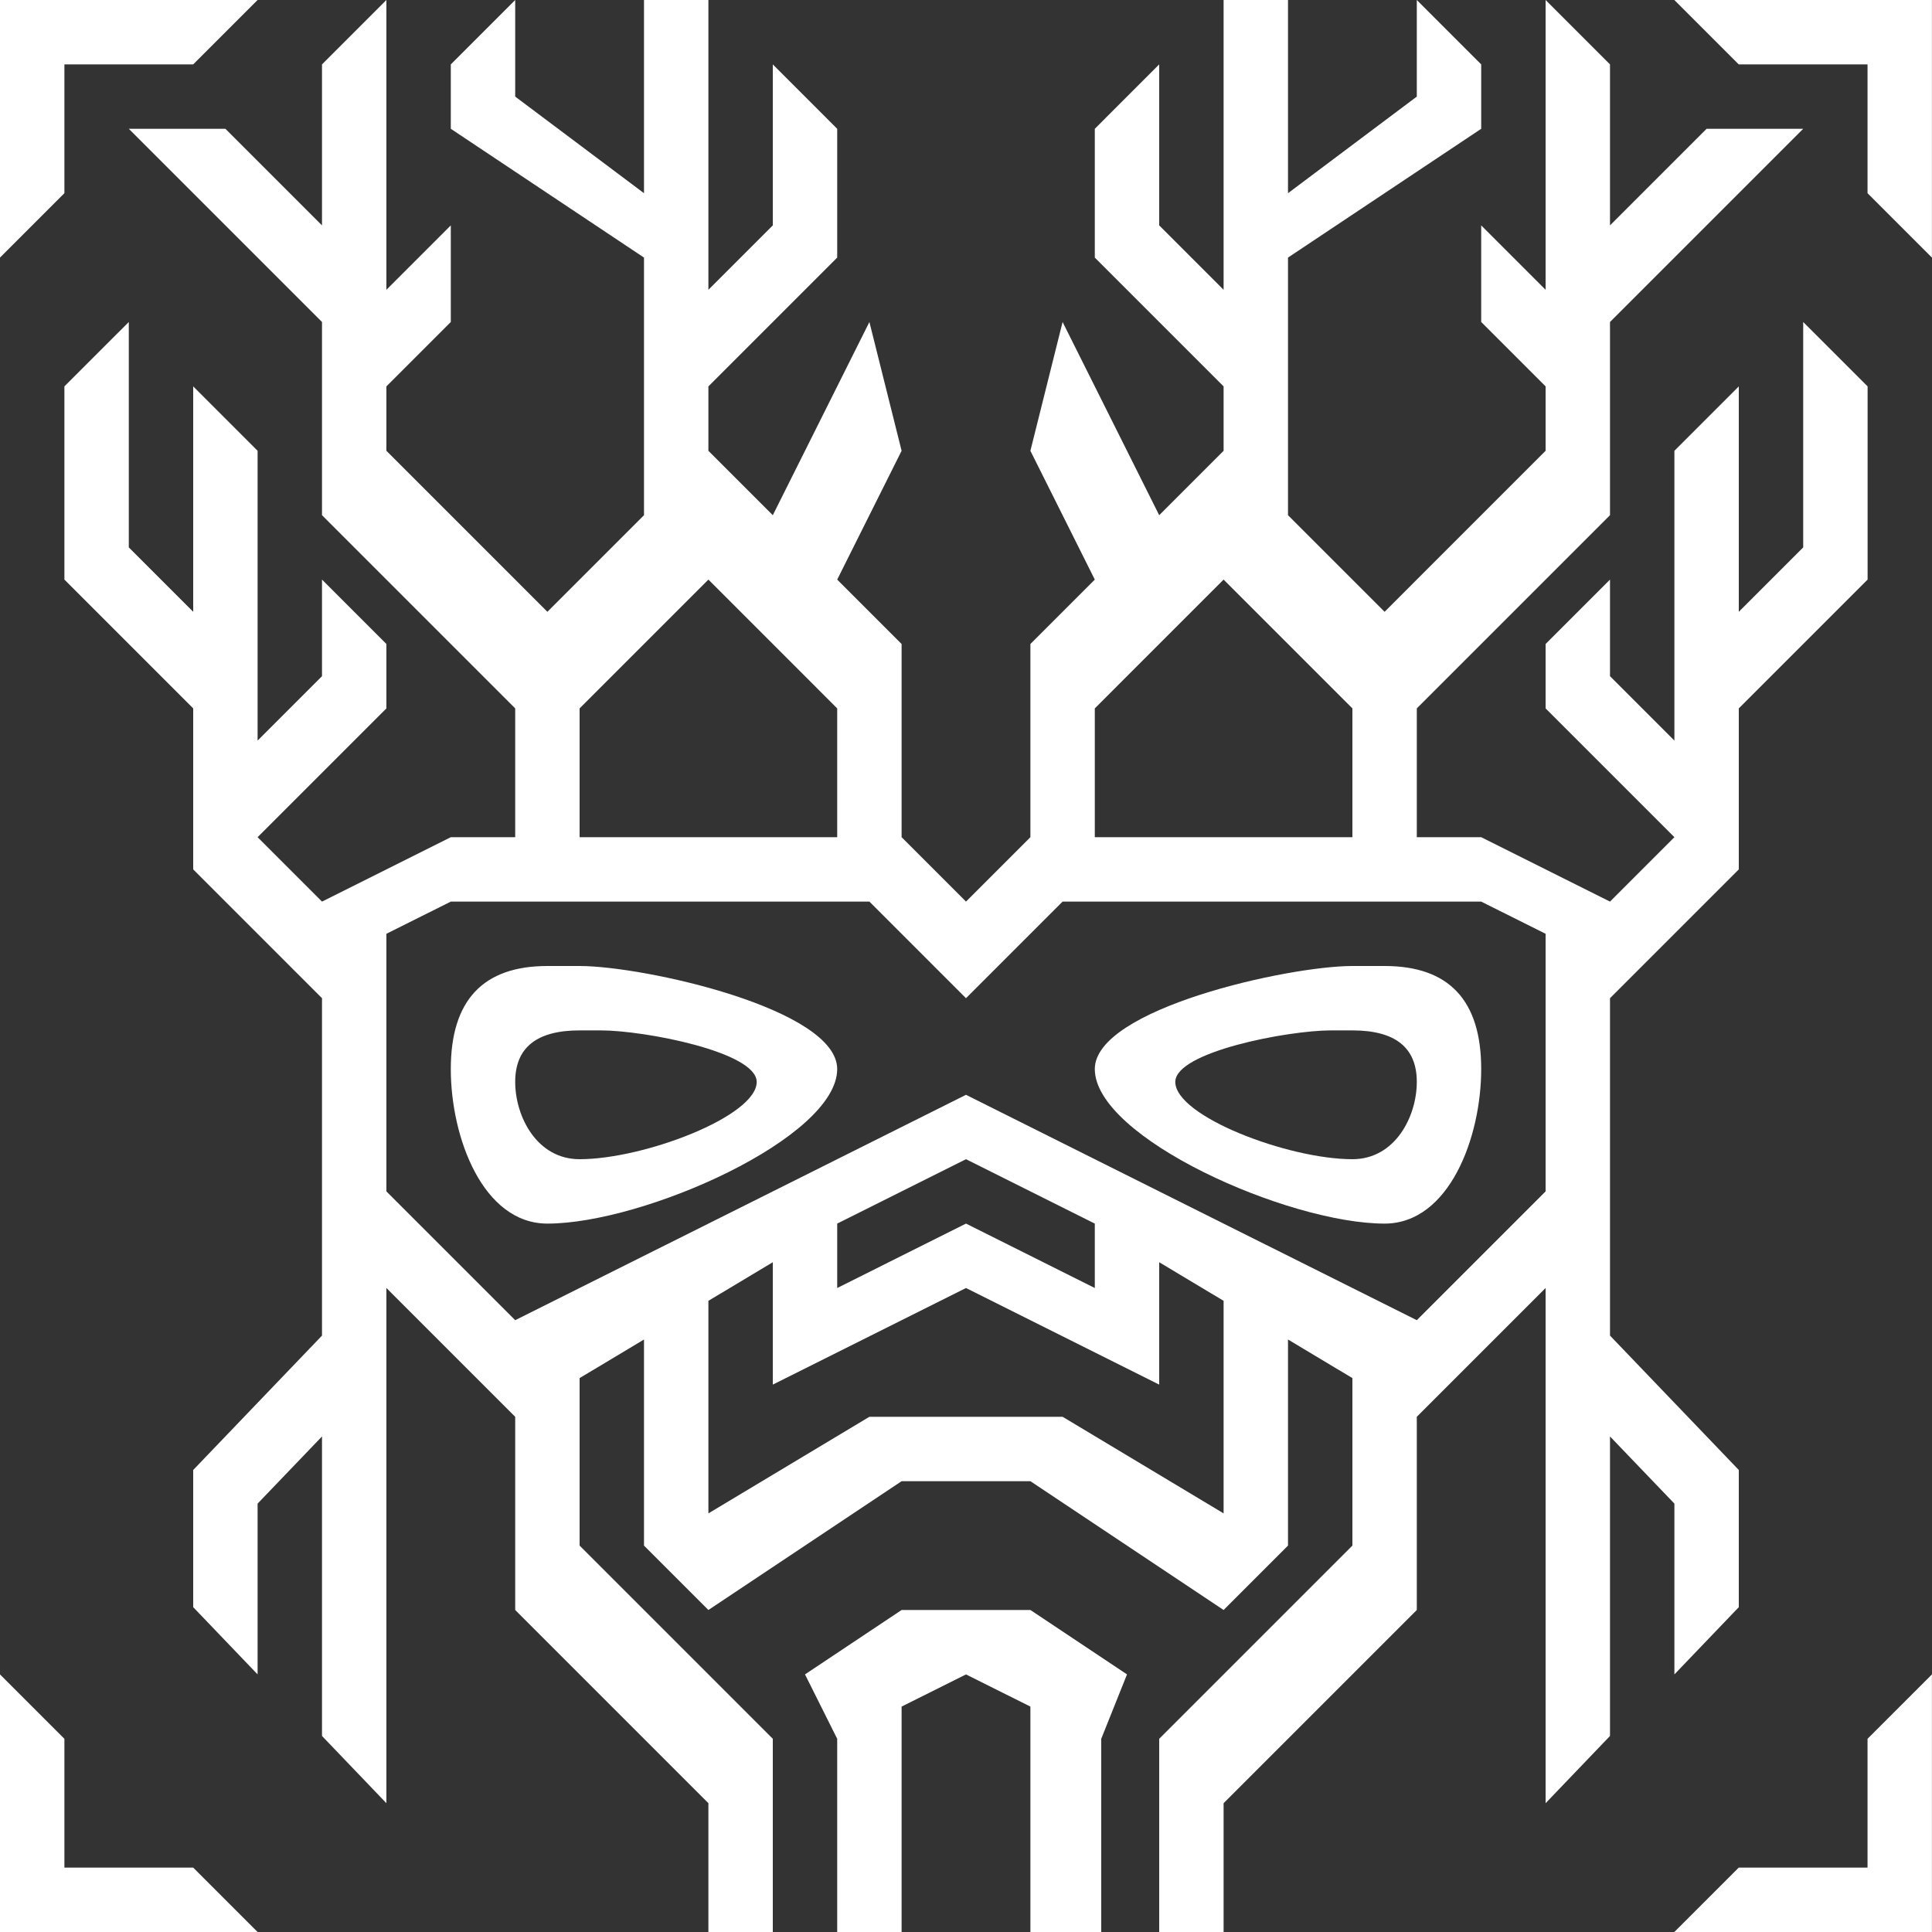 <svg width="30" height="30" viewBox="0 0 30 30" fill="none" xmlns="http://www.w3.org/2000/svg">
<rect x="0" y="0" width="30" height="30" fill="#333333" stroke="none"/>
<path d="M1 27V29H3L4 30H0V26L1 27ZM11 4.5L12 3.5V1L13 2V4L11 6V7L12 8L13.5 5L14 7L13 9L14 10V13L15 14L16 13V10L17 9L16 7L16.5 5L18 8L19 7V6L17 4V2L18 1V3.5L19 4.5V0H20V3L22 1.5V0L23 1V2L20 4V8L21.5 9.5L24 7V6L23 5V3.5L24 4.5V0L25 1V3.5L26.5 2H28L25 5V8L22 11V13H23L25 14L26 13L24 11V10L25 9V10.5L26 11.5V7L27 6V9.5L28 8.5V5L29 6V9L27 11V13.5L25 15.5V20.739L27 22.826V24.956L26 26V23.348L25 22.305V26.956L24 28V20L22 22V25L19 28V30H18V27L21 24V21.399L20 20.8V24L19 25L16 23H14L11 25L10 24V20.8L9 21.399V24L12 27V30H11V28L8 25V22L6 20V28L5 26.956V22.305L4 23.348V26L3 24.956V22.826L5 20.739V15.5L3 13.5V11L1 9V6L2 5V8.5L3 9.5V6L4 7V11.5L5 10.5V9L6 10V11L4 13L5 14L7 13H8V11L5 8V5L2 2H3.5L5 3.5V1L6 0V4.5L7 3.5V5L6 6V7L8.5 9.5L10 8V4L7 2V1L8 0V1.5L10 3V0H11V4.5ZM17.5 26L17.1 27V30H16V26.5L15 26L14 26.5V30H13V27L12.5 26L14 25H16L17.5 26ZM29.999 30H25.999L26.999 29H28.999V27L29.999 26V30ZM18 21.5L15 20L12 21.5V19.6L11 20.199V23.5L13.5 22H16.5L19 23.5V20.199L18 19.6V21.5ZM6 14.5V18.5L8 20.5L15 17L22 20.5L24 18.5V14.5L23 14H16.5L15 15.5L13.5 14H7L6 14.5ZM13 19V20L15 19L17 20V19L15 18L13 19ZM9 15C10 15 12.999 15.666 13 16.6C13 17.666 10 19 8.5 19C7.5 19 7 17.666 7 16.6C7 15.533 7.5 15 8.5 15H9ZM21.5 15C22.5 15 23 15.533 23 16.6C23 17.666 22.5 19 21.5 19C20 19 17 17.666 17 16.6C17.001 15.666 20 15 21 15H21.5ZM9 16C8.333 16 8 16.267 8 16.8C8 17.333 8.333 18 9 18C10 18 11.75 17.333 11.75 16.8C11.749 16.333 10 16 9.333 16H9ZM20.667 16C20 16 18.25 16.333 18.25 16.8C18.25 17.333 20 18 21 18C21.667 18 22 17.333 22 16.8C22 16.267 21.667 16 21 16H20.667ZM9 11V13H13V11L11 9L9 11ZM17 11V13H21V11L19 9L17 11ZM3 1H1V3L0 4V0H4L3 1ZM29.999 4L28.999 3V1H26.999L25.999 0H29.999V4Z" fill="white"/>
</svg>

